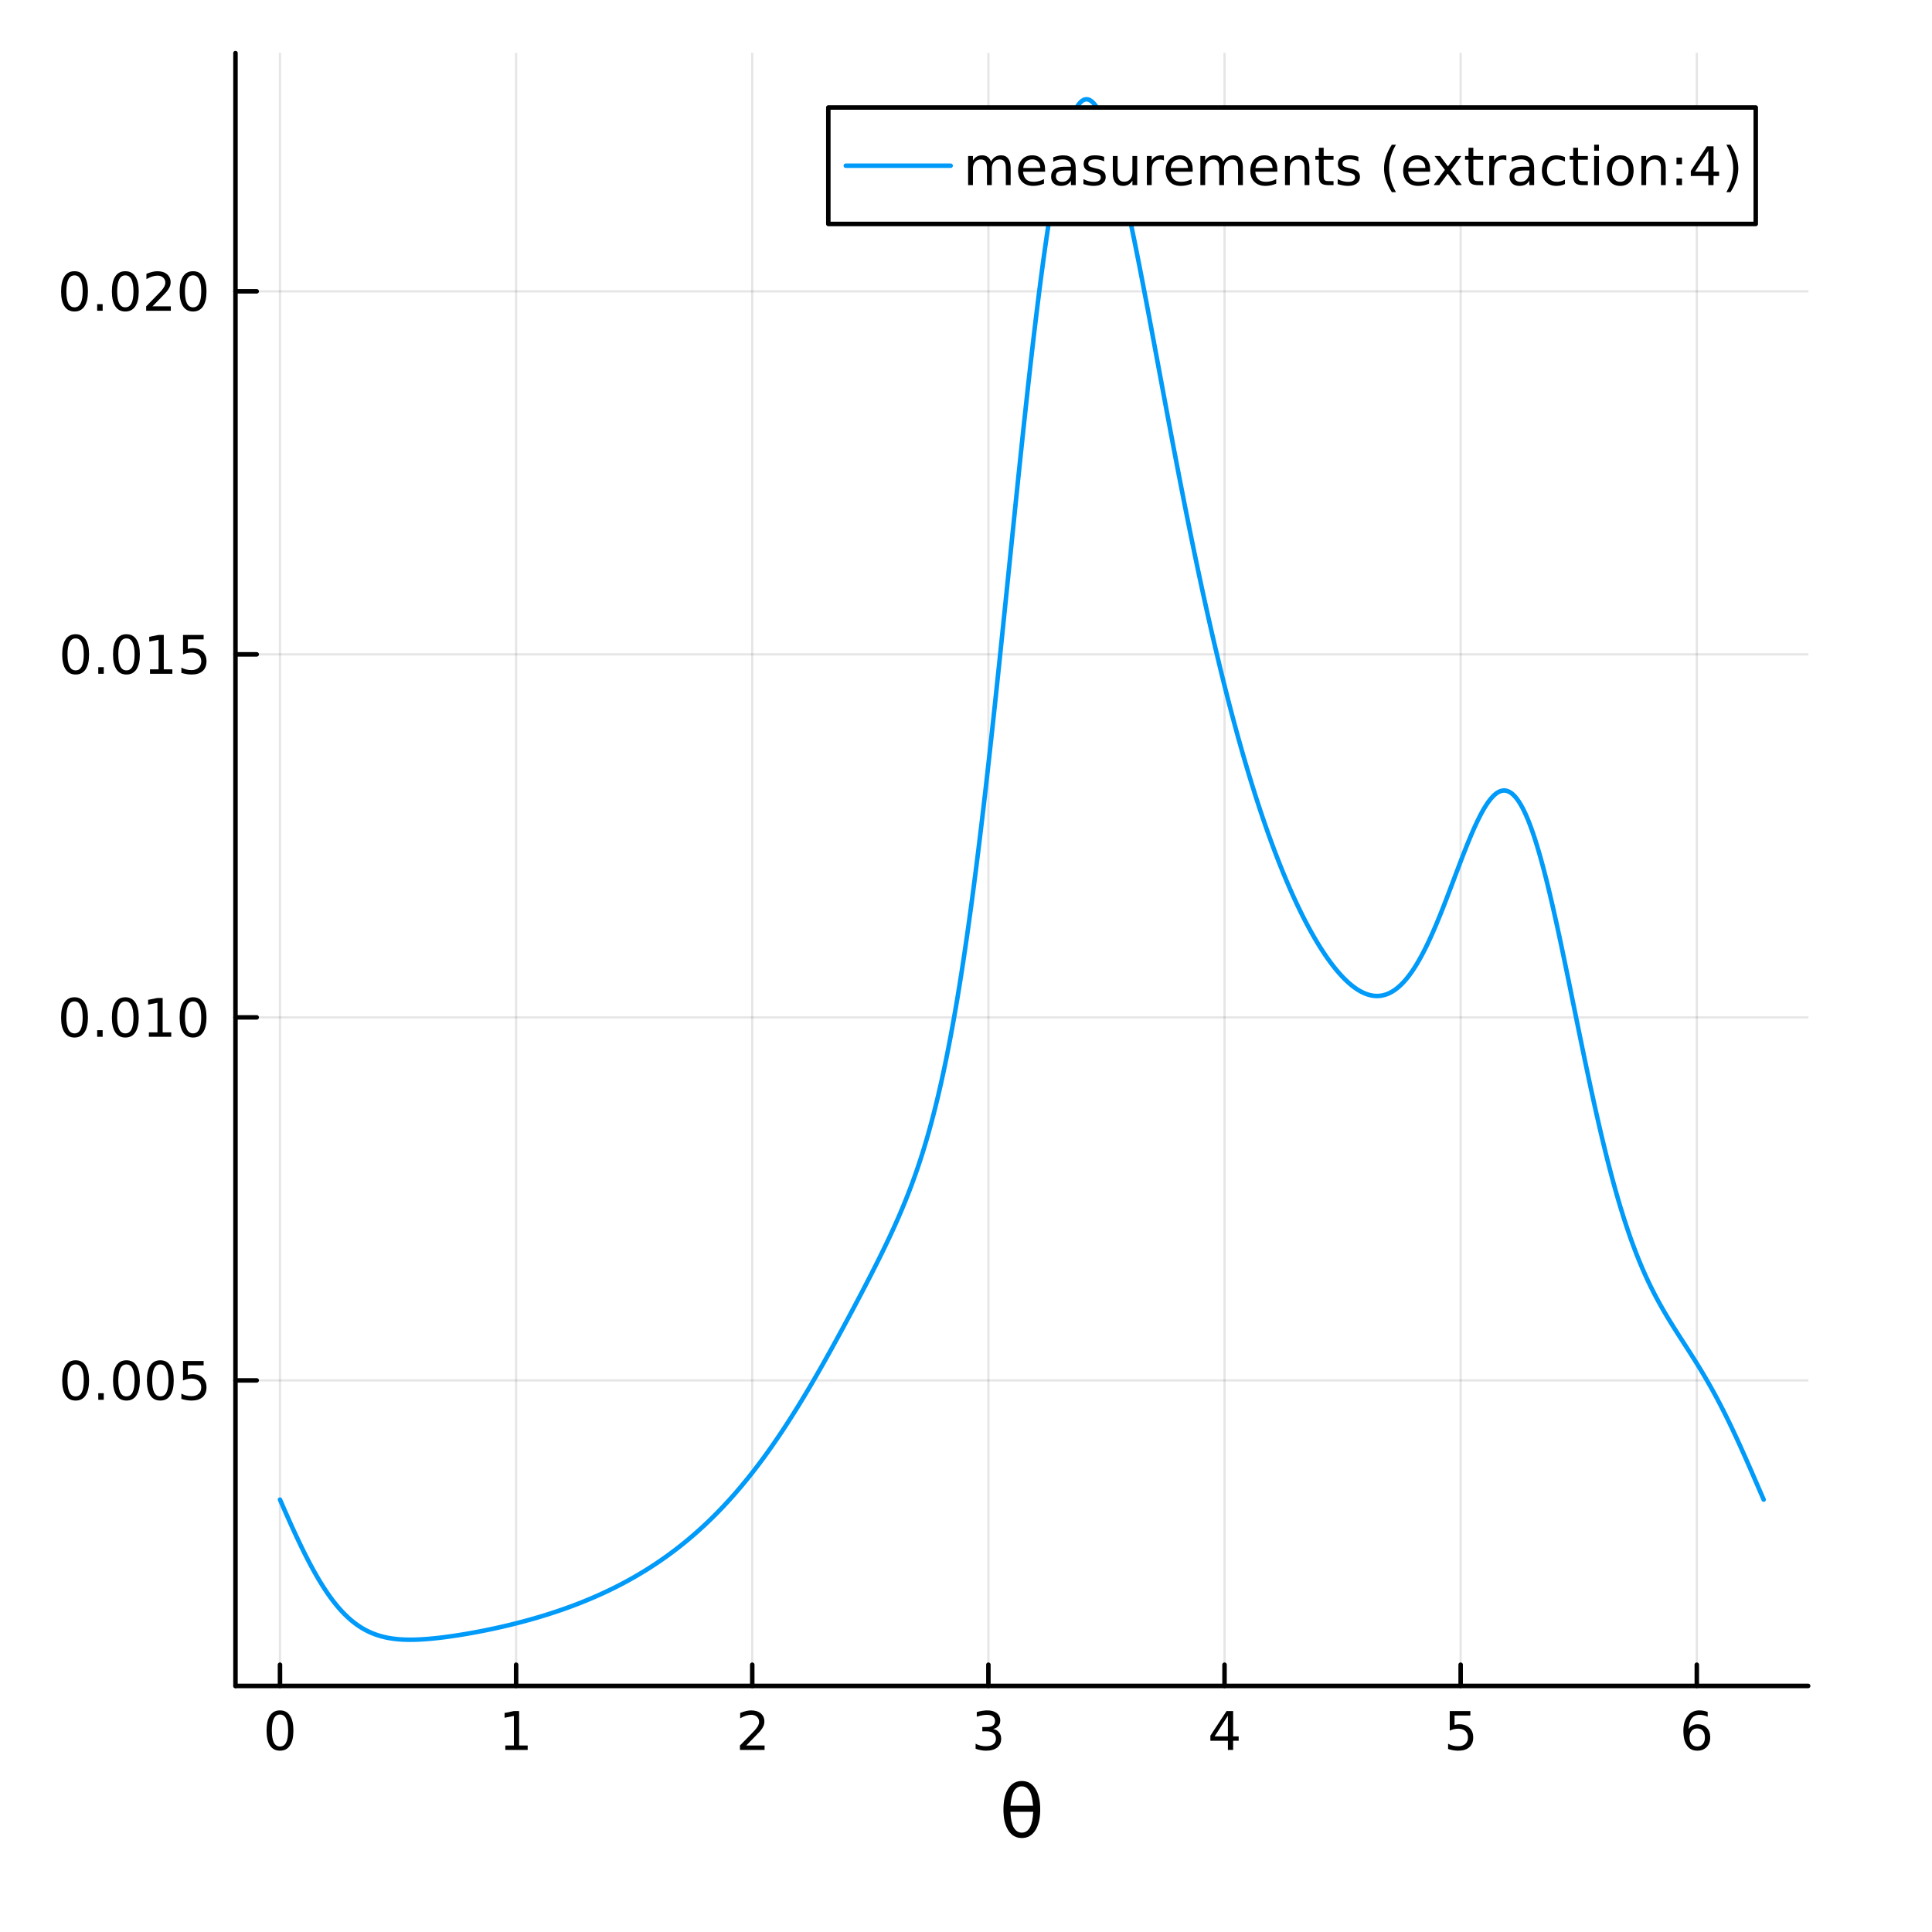 <?xml version="1.0" encoding="utf-8"?>
<svg xmlns="http://www.w3.org/2000/svg" xmlns:xlink="http://www.w3.org/1999/xlink" width="430" height="430" viewBox="0 0 1720 1720">
<rect x="0" y="0" width="1720" height="1720" fill="#333333" stroke="none"/>
<defs>
  <clipPath id="clip280">
    <rect x="0" y="0" width="1720" height="1720"/>
  </clipPath>
</defs>
<path clip-path="url(#clip280)" d="M0 1720 L1720 1720 L1720 0 L0 0  Z" fill="#ffffff" fill-rule="evenodd" fill-opacity="1"/>
<defs>
  <clipPath id="clip281">
    <rect x="344" y="172" width="1205" height="1205"/>
  </clipPath>
</defs>
<path clip-path="url(#clip280)" d="M209.636 1500.94 L1609.76 1500.94 L1609.76 47.244 L209.636 47.244  Z" fill="#ffffff" fill-rule="evenodd" fill-opacity="1"/>
<defs>
  <clipPath id="clip282">
    <rect x="209" y="47" width="1401" height="1455"/>
  </clipPath>
</defs>
<polyline clip-path="url(#clip282)" style="stroke:#000000; stroke-linecap:round; stroke-linejoin:round; stroke-width:2; stroke-opacity:0.1; fill:none" points="249.262,1500.94 249.262,47.244 "/>
<polyline clip-path="url(#clip282)" style="stroke:#000000; stroke-linecap:round; stroke-linejoin:round; stroke-width:2; stroke-opacity:0.1; fill:none" points="459.486,1500.94 459.486,47.244 "/>
<polyline clip-path="url(#clip282)" style="stroke:#000000; stroke-linecap:round; stroke-linejoin:round; stroke-width:2; stroke-opacity:0.1; fill:none" points="669.71,1500.94 669.71,47.244 "/>
<polyline clip-path="url(#clip282)" style="stroke:#000000; stroke-linecap:round; stroke-linejoin:round; stroke-width:2; stroke-opacity:0.1; fill:none" points="879.934,1500.94 879.934,47.244 "/>
<polyline clip-path="url(#clip282)" style="stroke:#000000; stroke-linecap:round; stroke-linejoin:round; stroke-width:2; stroke-opacity:0.1; fill:none" points="1090.16,1500.94 1090.16,47.244 "/>
<polyline clip-path="url(#clip282)" style="stroke:#000000; stroke-linecap:round; stroke-linejoin:round; stroke-width:2; stroke-opacity:0.1; fill:none" points="1300.38,1500.94 1300.38,47.244 "/>
<polyline clip-path="url(#clip282)" style="stroke:#000000; stroke-linecap:round; stroke-linejoin:round; stroke-width:2; stroke-opacity:0.1; fill:none" points="1510.61,1500.94 1510.61,47.244 "/>
<polyline clip-path="url(#clip280)" style="stroke:#000000; stroke-linecap:round; stroke-linejoin:round; stroke-width:4; stroke-opacity:1; fill:none" points="209.636,1500.94 1609.76,1500.94 "/>
<polyline clip-path="url(#clip280)" style="stroke:#000000; stroke-linecap:round; stroke-linejoin:round; stroke-width:4; stroke-opacity:1; fill:none" points="249.262,1500.94 249.262,1482.04 "/>
<polyline clip-path="url(#clip280)" style="stroke:#000000; stroke-linecap:round; stroke-linejoin:round; stroke-width:4; stroke-opacity:1; fill:none" points="459.486,1500.94 459.486,1482.04 "/>
<polyline clip-path="url(#clip280)" style="stroke:#000000; stroke-linecap:round; stroke-linejoin:round; stroke-width:4; stroke-opacity:1; fill:none" points="669.71,1500.94 669.71,1482.04 "/>
<polyline clip-path="url(#clip280)" style="stroke:#000000; stroke-linecap:round; stroke-linejoin:round; stroke-width:4; stroke-opacity:1; fill:none" points="879.934,1500.94 879.934,1482.04 "/>
<polyline clip-path="url(#clip280)" style="stroke:#000000; stroke-linecap:round; stroke-linejoin:round; stroke-width:4; stroke-opacity:1; fill:none" points="1090.16,1500.94 1090.16,1482.04 "/>
<polyline clip-path="url(#clip280)" style="stroke:#000000; stroke-linecap:round; stroke-linejoin:round; stroke-width:4; stroke-opacity:1; fill:none" points="1300.38,1500.94 1300.38,1482.04 "/>
<polyline clip-path="url(#clip280)" style="stroke:#000000; stroke-linecap:round; stroke-linejoin:round; stroke-width:4; stroke-opacity:1; fill:none" points="1510.61,1500.94 1510.61,1482.04 "/>
<path clip-path="url(#clip280)" d="M249.262 1526.42 Q245.651 1526.42 243.822 1529.98 Q242.017 1533.52 242.017 1540.65 Q242.017 1547.76 243.822 1551.33 Q245.651 1554.87 249.262 1554.87 Q252.896 1554.87 254.702 1551.33 Q256.531 1547.76 256.531 1540.65 Q256.531 1533.52 254.702 1529.98 Q252.896 1526.42 249.262 1526.42 M249.262 1522.71 Q255.072 1522.71 258.128 1527.32 Q261.207 1531.9 261.207 1540.65 Q261.207 1549.38 258.128 1553.99 Q255.072 1558.57 249.262 1558.57 Q243.452 1558.57 240.373 1553.99 Q237.318 1549.38 237.318 1540.65 Q237.318 1531.9 240.373 1527.32 Q243.452 1522.71 249.262 1522.71 Z" fill="#000000" fill-rule="nonzero" fill-opacity="1" /><path clip-path="url(#clip280)" d="M449.868 1553.96 L457.507 1553.96 L457.507 1527.6 L449.197 1529.27 L449.197 1525.01 L457.461 1523.34 L462.136 1523.34 L462.136 1553.96 L469.775 1553.96 L469.775 1557.9 L449.868 1557.9 L449.868 1553.96 Z" fill="#000000" fill-rule="nonzero" fill-opacity="1" /><path clip-path="url(#clip280)" d="M664.363 1553.96 L680.682 1553.96 L680.682 1557.9 L658.738 1557.9 L658.738 1553.96 Q661.4 1551.21 665.983 1546.58 Q670.589 1541.93 671.77 1540.59 Q674.015 1538.06 674.895 1536.33 Q675.798 1534.57 675.798 1532.88 Q675.798 1530.12 673.853 1528.39 Q671.932 1526.65 668.83 1526.65 Q666.631 1526.65 664.177 1527.41 Q661.747 1528.18 658.969 1529.73 L658.969 1525.01 Q661.793 1523.87 664.247 1523.29 Q666.701 1522.71 668.738 1522.71 Q674.108 1522.71 677.302 1525.4 Q680.497 1528.09 680.497 1532.58 Q680.497 1534.71 679.687 1536.63 Q678.9 1538.52 676.793 1541.12 Q676.214 1541.79 673.113 1545.01 Q670.011 1548.2 664.363 1553.96 Z" fill="#000000" fill-rule="nonzero" fill-opacity="1" /><path clip-path="url(#clip280)" d="M884.181 1539.27 Q887.538 1539.98 889.413 1542.25 Q891.311 1544.52 891.311 1547.85 Q891.311 1552.97 887.792 1555.77 Q884.274 1558.57 877.792 1558.57 Q875.617 1558.57 873.302 1558.13 Q871.01 1557.71 868.556 1556.86 L868.556 1552.34 Q870.501 1553.48 872.816 1554.06 Q875.13 1554.64 877.654 1554.64 Q882.052 1554.64 884.343 1552.9 Q886.658 1551.16 886.658 1547.85 Q886.658 1544.8 884.505 1543.09 Q882.376 1541.35 878.556 1541.35 L874.529 1541.35 L874.529 1537.51 L878.742 1537.51 Q882.191 1537.51 884.019 1536.14 Q885.848 1534.75 885.848 1532.16 Q885.848 1529.5 883.95 1528.09 Q882.075 1526.65 878.556 1526.65 Q876.635 1526.65 874.436 1527.07 Q872.237 1527.48 869.598 1528.36 L869.598 1524.2 Q872.26 1523.46 874.575 1523.09 Q876.913 1522.71 878.973 1522.71 Q884.297 1522.71 887.399 1525.15 Q890.501 1527.55 890.501 1531.67 Q890.501 1534.54 888.857 1536.53 Q887.214 1538.5 884.181 1539.27 Z" fill="#000000" fill-rule="nonzero" fill-opacity="1" /><path clip-path="url(#clip280)" d="M1093.17 1527.41 L1081.36 1545.86 L1093.17 1545.86 L1093.17 1527.41 M1091.94 1523.34 L1097.82 1523.34 L1097.82 1545.86 L1102.75 1545.86 L1102.75 1549.75 L1097.82 1549.75 L1097.82 1557.9 L1093.17 1557.9 L1093.17 1549.75 L1077.56 1549.75 L1077.56 1545.24 L1091.94 1523.34 Z" fill="#000000" fill-rule="nonzero" fill-opacity="1" /><path clip-path="url(#clip280)" d="M1290.66 1523.34 L1309.02 1523.34 L1309.02 1527.28 L1294.94 1527.28 L1294.94 1535.75 Q1295.96 1535.4 1296.98 1535.24 Q1298 1535.05 1299.02 1535.05 Q1304.8 1535.05 1308.18 1538.22 Q1311.56 1541.4 1311.56 1546.81 Q1311.56 1552.39 1308.09 1555.49 Q1304.62 1558.57 1298.3 1558.57 Q1296.12 1558.57 1293.85 1558.2 Q1291.61 1557.83 1289.2 1557.09 L1289.2 1552.39 Q1291.28 1553.52 1293.51 1554.08 Q1295.73 1554.64 1298.21 1554.64 Q1302.21 1554.64 1304.55 1552.53 Q1306.89 1550.42 1306.89 1546.81 Q1306.89 1543.2 1304.55 1541.09 Q1302.21 1538.99 1298.21 1538.99 Q1296.33 1538.99 1294.46 1539.4 Q1292.6 1539.82 1290.66 1540.7 L1290.66 1523.34 Z" fill="#000000" fill-rule="nonzero" fill-opacity="1" /><path clip-path="url(#clip280)" d="M1511.01 1538.76 Q1507.86 1538.76 1506.01 1540.91 Q1504.18 1543.06 1504.18 1546.81 Q1504.18 1550.54 1506.01 1552.71 Q1507.86 1554.87 1511.01 1554.87 Q1514.16 1554.87 1515.99 1552.71 Q1517.84 1550.54 1517.84 1546.81 Q1517.84 1543.06 1515.99 1540.91 Q1514.16 1538.76 1511.01 1538.76 M1520.29 1524.1 L1520.29 1528.36 Q1518.53 1527.53 1516.73 1527.09 Q1514.95 1526.65 1513.19 1526.65 Q1508.56 1526.65 1506.1 1529.77 Q1503.67 1532.9 1503.33 1539.22 Q1504.69 1537.21 1506.75 1536.14 Q1508.81 1535.05 1511.29 1535.05 Q1516.5 1535.05 1519.51 1538.22 Q1522.54 1541.37 1522.54 1546.81 Q1522.54 1552.14 1519.39 1555.35 Q1516.24 1558.57 1511.01 1558.57 Q1505.01 1558.57 1501.84 1553.99 Q1498.67 1549.38 1498.67 1540.65 Q1498.67 1532.46 1502.56 1527.6 Q1506.45 1522.71 1513 1522.71 Q1514.76 1522.71 1516.54 1523.06 Q1518.35 1523.41 1520.29 1524.1 Z" fill="#000000" fill-rule="nonzero" fill-opacity="1" /><path clip-path="url(#clip280)" d="M919.821 1613.01 L899.547 1613.01 Q900.024 1622.52 902.22 1626.56 Q904.957 1631.53 909.7 1631.53 Q914.474 1631.53 917.116 1626.53 Q919.439 1622.14 919.821 1613.01 M919.726 1607.59 Q918.835 1598.56 917.116 1595.37 Q914.379 1590.34 909.7 1590.34 Q904.83 1590.34 902.252 1595.31 Q900.215 1599.32 899.61 1607.59 L919.726 1607.59 M909.7 1585.57 Q917.339 1585.57 921.699 1592.32 Q926.06 1599.03 926.06 1610.94 Q926.06 1622.81 921.699 1629.56 Q917.339 1636.34 909.7 1636.34 Q902.029 1636.34 897.7 1629.56 Q893.34 1622.81 893.34 1610.94 Q893.34 1599.03 897.7 1592.32 Q902.029 1585.57 909.7 1585.57 Z" fill="#000000" fill-rule="nonzero" fill-opacity="1" /><polyline clip-path="url(#clip282)" style="stroke:#000000; stroke-linecap:round; stroke-linejoin:round; stroke-width:2; stroke-opacity:0.1; fill:none" points="209.636,1228.93 1609.76,1228.93 "/>
<polyline clip-path="url(#clip282)" style="stroke:#000000; stroke-linecap:round; stroke-linejoin:round; stroke-width:2; stroke-opacity:0.1; fill:none" points="209.636,905.743 1609.76,905.743 "/>
<polyline clip-path="url(#clip282)" style="stroke:#000000; stroke-linecap:round; stroke-linejoin:round; stroke-width:2; stroke-opacity:0.1; fill:none" points="209.636,582.557 1609.76,582.557 "/>
<polyline clip-path="url(#clip282)" style="stroke:#000000; stroke-linecap:round; stroke-linejoin:round; stroke-width:2; stroke-opacity:0.1; fill:none" points="209.636,259.371 1609.76,259.371 "/>
<polyline clip-path="url(#clip280)" style="stroke:#000000; stroke-linecap:round; stroke-linejoin:round; stroke-width:4; stroke-opacity:1; fill:none" points="209.636,1500.94 209.636,47.244 "/>
<polyline clip-path="url(#clip280)" style="stroke:#000000; stroke-linecap:round; stroke-linejoin:round; stroke-width:4; stroke-opacity:1; fill:none" points="209.636,1228.93 228.534,1228.93 "/>
<polyline clip-path="url(#clip280)" style="stroke:#000000; stroke-linecap:round; stroke-linejoin:round; stroke-width:4; stroke-opacity:1; fill:none" points="209.636,905.743 228.534,905.743 "/>
<polyline clip-path="url(#clip280)" style="stroke:#000000; stroke-linecap:round; stroke-linejoin:round; stroke-width:4; stroke-opacity:1; fill:none" points="209.636,582.557 228.534,582.557 "/>
<polyline clip-path="url(#clip280)" style="stroke:#000000; stroke-linecap:round; stroke-linejoin:round; stroke-width:4; stroke-opacity:1; fill:none" points="209.636,259.371 228.534,259.371 "/>
<path clip-path="url(#clip280)" d="M67.332 1214.73 Q63.721 1214.73 61.892 1218.29 Q60.087 1221.83 60.087 1228.96 Q60.087 1236.07 61.892 1239.64 Q63.721 1243.18 67.332 1243.18 Q70.966 1243.18 72.772 1239.64 Q74.6 1236.07 74.6 1228.96 Q74.6 1221.83 72.772 1218.29 Q70.966 1214.73 67.332 1214.73 M67.332 1211.02 Q73.142 1211.02 76.198 1215.63 Q79.276 1220.21 79.276 1228.96 Q79.276 1237.69 76.198 1242.3 Q73.142 1246.88 67.332 1246.88 Q61.522 1246.88 58.443 1242.3 Q55.388 1237.69 55.388 1228.96 Q55.388 1220.21 58.443 1215.63 Q61.522 1211.02 67.332 1211.02 Z" fill="#000000" fill-rule="nonzero" fill-opacity="1" /><path clip-path="url(#clip280)" d="M87.494 1240.33 L92.378 1240.33 L92.378 1246.21 L87.494 1246.21 L87.494 1240.33 Z" fill="#000000" fill-rule="nonzero" fill-opacity="1" /><path clip-path="url(#clip280)" d="M112.563 1214.73 Q108.952 1214.73 107.123 1218.29 Q105.318 1221.83 105.318 1228.96 Q105.318 1236.07 107.123 1239.64 Q108.952 1243.18 112.563 1243.18 Q116.197 1243.18 118.003 1239.64 Q119.832 1236.07 119.832 1228.96 Q119.832 1221.83 118.003 1218.29 Q116.197 1214.73 112.563 1214.73 M112.563 1211.02 Q118.373 1211.02 121.429 1215.63 Q124.507 1220.21 124.507 1228.96 Q124.507 1237.69 121.429 1242.3 Q118.373 1246.88 112.563 1246.88 Q106.753 1246.88 103.674 1242.3 Q100.619 1237.69 100.619 1228.96 Q100.619 1220.21 103.674 1215.63 Q106.753 1211.02 112.563 1211.02 Z" fill="#000000" fill-rule="nonzero" fill-opacity="1" /><path clip-path="url(#clip280)" d="M142.725 1214.73 Q139.114 1214.73 137.285 1218.29 Q135.48 1221.83 135.48 1228.96 Q135.48 1236.07 137.285 1239.64 Q139.114 1243.18 142.725 1243.18 Q146.359 1243.18 148.165 1239.64 Q149.993 1236.07 149.993 1228.96 Q149.993 1221.83 148.165 1218.29 Q146.359 1214.73 142.725 1214.73 M142.725 1211.02 Q148.535 1211.02 151.591 1215.63 Q154.669 1220.21 154.669 1228.96 Q154.669 1237.69 151.591 1242.3 Q148.535 1246.88 142.725 1246.88 Q136.915 1246.88 133.836 1242.3 Q130.781 1237.69 130.781 1228.96 Q130.781 1220.21 133.836 1215.63 Q136.915 1211.02 142.725 1211.02 Z" fill="#000000" fill-rule="nonzero" fill-opacity="1" /><path clip-path="url(#clip280)" d="M162.933 1211.65 L181.29 1211.65 L181.29 1215.58 L167.216 1215.58 L167.216 1224.06 Q168.234 1223.71 169.253 1223.55 Q170.271 1223.36 171.29 1223.36 Q177.077 1223.36 180.456 1226.53 Q183.836 1229.7 183.836 1235.12 Q183.836 1240.7 180.364 1243.8 Q176.891 1246.88 170.572 1246.88 Q168.396 1246.88 166.128 1246.51 Q163.882 1246.14 161.475 1245.4 L161.475 1240.7 Q163.558 1241.83 165.78 1242.39 Q168.003 1242.95 170.479 1242.95 Q174.484 1242.95 176.822 1240.84 Q179.16 1238.73 179.16 1235.12 Q179.16 1231.51 176.822 1229.4 Q174.484 1227.3 170.479 1227.3 Q168.604 1227.3 166.729 1227.71 Q164.878 1228.13 162.933 1229.01 L162.933 1211.65 Z" fill="#000000" fill-rule="nonzero" fill-opacity="1" /><path clip-path="url(#clip280)" d="M66.337 891.542 Q62.725 891.542 60.897 895.107 Q59.091 898.648 59.091 905.778 Q59.091 912.884 60.897 916.449 Q62.725 919.991 66.337 919.991 Q69.971 919.991 71.776 916.449 Q73.605 912.884 73.605 905.778 Q73.605 898.648 71.776 895.107 Q69.971 891.542 66.337 891.542 M66.337 887.838 Q72.147 887.838 75.202 892.445 Q78.281 897.028 78.281 905.778 Q78.281 914.505 75.202 919.111 Q72.147 923.694 66.337 923.694 Q60.526 923.694 57.448 919.111 Q54.392 914.505 54.392 905.778 Q54.392 897.028 57.448 892.445 Q60.526 887.838 66.337 887.838 Z" fill="#000000" fill-rule="nonzero" fill-opacity="1" /><path clip-path="url(#clip280)" d="M86.498 917.144 L91.383 917.144 L91.383 923.023 L86.498 923.023 L86.498 917.144 Z" fill="#000000" fill-rule="nonzero" fill-opacity="1" /><path clip-path="url(#clip280)" d="M111.568 891.542 Q107.957 891.542 106.128 895.107 Q104.322 898.648 104.322 905.778 Q104.322 912.884 106.128 916.449 Q107.957 919.991 111.568 919.991 Q115.202 919.991 117.008 916.449 Q118.836 912.884 118.836 905.778 Q118.836 898.648 117.008 895.107 Q115.202 891.542 111.568 891.542 M111.568 887.838 Q117.378 887.838 120.433 892.445 Q123.512 897.028 123.512 905.778 Q123.512 914.505 120.433 919.111 Q117.378 923.694 111.568 923.694 Q105.758 923.694 102.679 919.111 Q99.623 914.505 99.623 905.778 Q99.623 897.028 102.679 892.445 Q105.758 887.838 111.568 887.838 Z" fill="#000000" fill-rule="nonzero" fill-opacity="1" /><path clip-path="url(#clip280)" d="M132.54 919.088 L140.179 919.088 L140.179 892.722 L131.869 894.389 L131.869 890.13 L140.132 888.463 L144.808 888.463 L144.808 919.088 L152.447 919.088 L152.447 923.023 L132.54 923.023 L132.54 919.088 Z" fill="#000000" fill-rule="nonzero" fill-opacity="1" /><path clip-path="url(#clip280)" d="M171.891 891.542 Q168.28 891.542 166.452 895.107 Q164.646 898.648 164.646 905.778 Q164.646 912.884 166.452 916.449 Q168.28 919.991 171.891 919.991 Q175.526 919.991 177.331 916.449 Q179.16 912.884 179.16 905.778 Q179.16 898.648 177.331 895.107 Q175.526 891.542 171.891 891.542 M171.891 887.838 Q177.702 887.838 180.757 892.445 Q183.836 897.028 183.836 905.778 Q183.836 914.505 180.757 919.111 Q177.702 923.694 171.891 923.694 Q166.081 923.694 163.003 919.111 Q159.947 914.505 159.947 905.778 Q159.947 897.028 163.003 892.445 Q166.081 887.838 171.891 887.838 Z" fill="#000000" fill-rule="nonzero" fill-opacity="1" /><path clip-path="url(#clip280)" d="M67.332 568.356 Q63.721 568.356 61.892 571.921 Q60.087 575.462 60.087 582.592 Q60.087 589.698 61.892 593.263 Q63.721 596.805 67.332 596.805 Q70.966 596.805 72.772 593.263 Q74.6 589.698 74.6 582.592 Q74.6 575.462 72.772 571.921 Q70.966 568.356 67.332 568.356 M67.332 564.652 Q73.142 564.652 76.198 569.259 Q79.276 573.842 79.276 582.592 Q79.276 591.319 76.198 595.925 Q73.142 600.509 67.332 600.509 Q61.522 600.509 58.443 595.925 Q55.388 591.319 55.388 582.592 Q55.388 573.842 58.443 569.259 Q61.522 564.652 67.332 564.652 Z" fill="#000000" fill-rule="nonzero" fill-opacity="1" /><path clip-path="url(#clip280)" d="M87.494 593.958 L92.378 593.958 L92.378 599.837 L87.494 599.837 L87.494 593.958 Z" fill="#000000" fill-rule="nonzero" fill-opacity="1" /><path clip-path="url(#clip280)" d="M112.563 568.356 Q108.952 568.356 107.123 571.921 Q105.318 575.462 105.318 582.592 Q105.318 589.698 107.123 593.263 Q108.952 596.805 112.563 596.805 Q116.197 596.805 118.003 593.263 Q119.832 589.698 119.832 582.592 Q119.832 575.462 118.003 571.921 Q116.197 568.356 112.563 568.356 M112.563 564.652 Q118.373 564.652 121.429 569.259 Q124.507 573.842 124.507 582.592 Q124.507 591.319 121.429 595.925 Q118.373 600.509 112.563 600.509 Q106.753 600.509 103.674 595.925 Q100.619 591.319 100.619 582.592 Q100.619 573.842 103.674 569.259 Q106.753 564.652 112.563 564.652 Z" fill="#000000" fill-rule="nonzero" fill-opacity="1" /><path clip-path="url(#clip280)" d="M133.535 595.902 L141.174 595.902 L141.174 569.536 L132.864 571.203 L132.864 566.944 L141.128 565.277 L145.804 565.277 L145.804 595.902 L153.443 595.902 L153.443 599.837 L133.535 599.837 L133.535 595.902 Z" fill="#000000" fill-rule="nonzero" fill-opacity="1" /><path clip-path="url(#clip280)" d="M162.933 565.277 L181.29 565.277 L181.29 569.212 L167.216 569.212 L167.216 577.685 Q168.234 577.337 169.253 577.175 Q170.271 576.99 171.29 576.99 Q177.077 576.99 180.456 580.161 Q183.836 583.333 183.836 588.749 Q183.836 594.328 180.364 597.43 Q176.891 600.509 170.572 600.509 Q168.396 600.509 166.128 600.138 Q163.882 599.768 161.475 599.027 L161.475 594.328 Q163.558 595.462 165.78 596.018 Q168.003 596.573 170.479 596.573 Q174.484 596.573 176.822 594.467 Q179.16 592.36 179.16 588.749 Q179.16 585.138 176.822 583.032 Q174.484 580.925 170.479 580.925 Q168.604 580.925 166.729 581.342 Q164.878 581.759 162.933 582.638 L162.933 565.277 Z" fill="#000000" fill-rule="nonzero" fill-opacity="1" /><path clip-path="url(#clip280)" d="M66.337 245.17 Q62.725 245.17 60.897 248.735 Q59.091 252.276 59.091 259.406 Q59.091 266.512 60.897 270.077 Q62.725 273.619 66.337 273.619 Q69.971 273.619 71.776 270.077 Q73.605 266.512 73.605 259.406 Q73.605 252.276 71.776 248.735 Q69.971 245.17 66.337 245.17 M66.337 241.466 Q72.147 241.466 75.202 246.073 Q78.281 250.656 78.281 259.406 Q78.281 268.133 75.202 272.739 Q72.147 277.323 66.337 277.323 Q60.526 277.323 57.448 272.739 Q54.392 268.133 54.392 259.406 Q54.392 250.656 57.448 246.073 Q60.526 241.466 66.337 241.466 Z" fill="#000000" fill-rule="nonzero" fill-opacity="1" /><path clip-path="url(#clip280)" d="M86.498 270.772 L91.383 270.772 L91.383 276.651 L86.498 276.651 L86.498 270.772 Z" fill="#000000" fill-rule="nonzero" fill-opacity="1" /><path clip-path="url(#clip280)" d="M111.568 245.17 Q107.957 245.17 106.128 248.735 Q104.322 252.276 104.322 259.406 Q104.322 266.512 106.128 270.077 Q107.957 273.619 111.568 273.619 Q115.202 273.619 117.008 270.077 Q118.836 266.512 118.836 259.406 Q118.836 252.276 117.008 248.735 Q115.202 245.17 111.568 245.17 M111.568 241.466 Q117.378 241.466 120.433 246.073 Q123.512 250.656 123.512 259.406 Q123.512 268.133 120.433 272.739 Q117.378 277.323 111.568 277.323 Q105.758 277.323 102.679 272.739 Q99.623 268.133 99.623 259.406 Q99.623 250.656 102.679 246.073 Q105.758 241.466 111.568 241.466 Z" fill="#000000" fill-rule="nonzero" fill-opacity="1" /><path clip-path="url(#clip280)" d="M135.757 272.716 L152.077 272.716 L152.077 276.651 L130.132 276.651 L130.132 272.716 Q132.794 269.961 137.378 265.332 Q141.984 260.679 143.165 259.337 Q145.41 256.813 146.29 255.077 Q147.193 253.318 147.193 251.628 Q147.193 248.874 145.248 247.138 Q143.327 245.401 140.225 245.401 Q138.026 245.401 135.572 246.165 Q133.142 246.929 130.364 248.48 L130.364 243.758 Q133.188 242.624 135.642 242.045 Q138.095 241.466 140.132 241.466 Q145.503 241.466 148.697 244.151 Q151.892 246.837 151.892 251.327 Q151.892 253.457 151.081 255.378 Q150.294 257.276 148.188 259.869 Q147.609 260.54 144.507 263.758 Q141.406 266.952 135.757 272.716 Z" fill="#000000" fill-rule="nonzero" fill-opacity="1" /><path clip-path="url(#clip280)" d="M171.891 245.17 Q168.28 245.17 166.452 248.735 Q164.646 252.276 164.646 259.406 Q164.646 266.512 166.452 270.077 Q168.28 273.619 171.891 273.619 Q175.526 273.619 177.331 270.077 Q179.16 266.512 179.16 259.406 Q179.16 252.276 177.331 248.735 Q175.526 245.17 171.891 245.17 M171.891 241.466 Q177.702 241.466 180.757 246.073 Q183.836 250.656 183.836 259.406 Q183.836 268.133 180.757 272.739 Q177.702 277.323 171.891 277.323 Q166.081 277.323 163.003 272.739 Q159.947 268.133 159.947 259.406 Q159.947 250.656 163.003 246.073 Q166.081 241.466 171.891 241.466 Z" fill="#000000" fill-rule="nonzero" fill-opacity="1" /><polyline clip-path="url(#clip282)" style="stroke:#009af9; stroke-linecap:round; stroke-linejoin:round; stroke-width:4; stroke-opacity:1; fill:none" points="249.262,1335.05 250.915,1338.84 252.568,1342.63 254.222,1346.39 255.875,1350.13 257.528,1353.84 259.181,1357.52 260.834,1361.17 262.487,1364.77 264.141,1368.33 265.794,1371.85 267.447,1375.31 269.1,1378.72 270.753,1382.07 272.406,1385.37 274.06,1388.6 275.713,1391.76 277.366,1394.86 279.019,1397.88 280.672,1400.84 282.325,1403.72 283.979,1406.53 285.632,1409.25 287.285,1411.9 288.938,1414.47 290.591,1416.96 292.244,1419.37 293.897,1421.7 295.551,1423.94 297.204,1426.11 298.857,1428.19 300.51,1430.19 302.163,1432.11 303.816,1433.95 305.47,1435.71 307.123,1437.39 308.776,1438.99 310.429,1440.52 312.082,1441.98 313.735,1443.36 315.389,1444.67 317.042,1445.91 318.695,1447.08 320.348,1448.18 322.001,1449.22 323.654,1450.2 325.308,1451.11 326.961,1451.97 328.614,1452.77 330.267,1453.51 331.92,1454.2 333.573,1454.84 335.226,1455.44 336.88,1455.98 338.533,1456.48 340.186,1456.94 341.839,1457.35 343.492,1457.73 345.145,1458.07 346.799,1458.37 348.452,1458.64 350.105,1458.87 351.758,1459.08 353.411,1459.26 355.064,1459.41 356.718,1459.53 358.371,1459.63 360.024,1459.7 361.677,1459.75 363.33,1459.79 364.983,1459.8 366.637,1459.79 368.29,1459.77 369.943,1459.73 371.596,1459.67 373.249,1459.6 374.902,1459.51 376.556,1459.41 378.209,1459.3 379.862,1459.18 381.515,1459.05 383.168,1458.9 384.821,1458.75 386.474,1458.58 388.128,1458.41 389.781,1458.23 391.434,1458.04 393.087,1457.84 394.74,1457.64 396.393,1457.43 398.047,1457.21 399.7,1456.98 401.353,1456.75 403.006,1456.51 404.659,1456.27 406.312,1456.02 407.966,1455.76 409.619,1455.5 411.272,1455.23 412.925,1454.96 414.578,1454.68 416.231,1454.4 417.885,1454.11 419.538,1453.82 421.191,1453.52 422.844,1453.22 424.497,1452.91 426.15,1452.59 427.803,1452.28 429.457,1451.95 431.11,1451.63 432.763,1451.29 434.416,1450.95 436.069,1450.61 437.722,1450.26 439.376,1449.91 441.029,1449.55 442.682,1449.19 444.335,1448.82 445.988,1448.45 447.641,1448.07 449.295,1447.69 450.948,1447.3 452.601,1446.91 454.254,1446.51 455.907,1446.1 457.56,1445.69 459.214,1445.28 460.867,1444.86 462.52,1444.43 464.173,1444 465.826,1443.56 467.479,1443.12 469.133,1442.67 470.786,1442.21 472.439,1441.75 474.092,1441.28 475.745,1440.81 477.398,1440.33 479.051,1439.85 480.705,1439.36 482.358,1438.86 484.011,1438.35 485.664,1437.84 487.317,1437.33 488.97,1436.8 490.624,1436.27 492.277,1435.73 493.93,1435.19 495.583,1434.64 497.236,1434.08 498.889,1433.51 500.543,1432.94 502.196,1432.36 503.849,1431.77 505.502,1431.18 507.155,1430.58 508.808,1429.97 510.462,1429.35 512.115,1428.72 513.768,1428.09 515.421,1427.45 517.074,1426.8 518.727,1426.14 520.38,1425.47 522.034,1424.8 523.687,1424.11 525.34,1423.42 526.993,1422.72 528.646,1422.01 530.299,1421.29 531.953,1420.56 533.606,1419.82 535.259,1419.07 536.912,1418.31 538.565,1417.55 540.218,1416.77 541.872,1415.98 543.525,1415.18 545.178,1414.38 546.831,1413.56 548.484,1412.73 550.137,1411.89 551.791,1411.04 553.444,1410.17 555.097,1409.3 556.75,1408.42 558.403,1407.52 560.056,1406.61 561.71,1405.69 563.363,1404.76 565.016,1403.82 566.669,1402.86 568.322,1401.89 569.975,1400.91 571.628,1399.92 573.282,1398.91 574.935,1397.89 576.588,1396.86 578.241,1395.81 579.894,1394.75 581.547,1393.67 583.201,1392.58 584.854,1391.48 586.507,1390.36 588.16,1389.23 589.813,1388.09 591.466,1386.92 593.12,1385.75 594.773,1384.56 596.426,1383.35 598.079,1382.12 599.732,1380.89 601.385,1379.63 603.039,1378.36 604.692,1377.07 606.345,1375.77 607.998,1374.44 609.651,1373.11 611.304,1371.75 612.957,1370.38 614.611,1368.98 616.264,1367.57 617.917,1366.15 619.57,1364.7 621.223,1363.24 622.876,1361.75 624.53,1360.25 626.183,1358.73 627.836,1357.19 629.489,1355.63 631.142,1354.05 632.795,1352.45 634.449,1350.83 636.102,1349.19 637.755,1347.53 639.408,1345.84 641.061,1344.14 642.714,1342.42 644.368,1340.67 646.021,1338.9 647.674,1337.11 649.327,1335.3 650.98,1333.47 652.633,1331.61 654.287,1329.74 655.94,1327.84 657.593,1325.91 659.246,1323.97 660.899,1322 662.552,1320 664.205,1317.99 665.859,1315.95 667.512,1313.89 669.165,1311.8 670.818,1309.69 672.471,1307.56 674.124,1305.4 675.778,1303.22 677.431,1301.01 679.084,1298.78 680.737,1296.53 682.39,1294.25 684.043,1291.95 685.697,1289.63 687.35,1287.28 689.003,1284.91 690.656,1282.51 692.309,1280.09 693.962,1277.65 695.616,1275.18 697.269,1272.69 698.922,1270.18 700.575,1267.64 702.228,1265.09 703.881,1262.51 705.534,1259.9 707.188,1257.28 708.841,1254.63 710.494,1251.97 712.147,1249.28 713.8,1246.57 715.453,1243.84 717.107,1241.09 718.76,1238.32 720.413,1235.54 722.066,1232.73 723.719,1229.91 725.372,1227.06 727.026,1224.21 728.679,1221.33 730.332,1218.44 731.985,1215.53 733.638,1212.61 735.291,1209.67 736.945,1206.72 738.598,1203.75 740.251,1200.78 741.904,1197.78 743.557,1194.78 745.21,1191.77 746.864,1188.74 748.517,1185.7 750.17,1182.65 751.823,1179.59 753.476,1176.52 755.129,1173.45 756.782,1170.36 758.436,1167.26 760.089,1164.15 761.742,1161.03 763.395,1157.9 765.048,1154.76 766.701,1151.61 768.355,1148.45 770.008,1145.27 771.661,1142.08 773.314,1138.88 774.967,1135.66 776.62,1132.42 778.274,1129.17 779.927,1125.89 781.58,1122.59 783.233,1119.27 784.886,1115.92 786.539,1112.54 788.193,1109.13 789.846,1105.68 791.499,1102.19 793.152,1098.65 794.805,1095.07 796.458,1091.44 798.111,1087.74 799.765,1083.99 801.418,1080.16 803.071,1076.27 804.724,1072.29 806.377,1068.23 808.03,1064.07 809.684,1059.81 811.337,1055.45 812.99,1050.97 814.643,1046.37 816.296,1041.64 817.949,1036.77 819.603,1031.75 821.256,1026.57 822.909,1021.23 824.562,1015.72 826.215,1010.02 827.868,1004.13 829.522,998.034 831.175,991.729 832.828,985.204 834.481,978.449 836.134,971.456 837.787,964.215 839.44,956.719 841.094,948.959 842.747,940.927 844.4,932.616 846.053,924.019 847.706,915.129 849.359,905.941 851.013,896.45 852.666,886.651 854.319,876.54 855.972,866.114 857.625,855.372 859.278,844.311 860.932,832.933 862.585,821.237 864.238,809.226 865.891,796.902 867.544,784.27 869.197,771.334 870.851,758.101 872.504,744.578 874.157,730.775 875.81,716.7 877.463,702.365 879.116,687.782 880.77,672.965 882.423,657.928 884.076,642.687 885.729,627.258 887.382,611.66 889.035,595.912 890.688,580.032 892.342,564.043 893.995,547.965 895.648,531.821 897.301,515.634 898.954,499.427 900.607,483.226 902.261,467.054 903.914,450.936 905.567,434.899 907.22,418.967 908.873,403.166 910.526,387.521 912.18,372.059 913.833,356.804 915.486,341.781 917.139,327.015 918.792,312.53 920.445,298.349 922.099,284.495 923.752,270.99 925.405,257.856 927.058,245.112 928.711,232.778 930.364,220.872 932.017,209.412 933.671,198.412 935.324,187.889 936.977,177.855 938.63,168.323 940.283,159.303 941.936,150.806 943.59,142.838 945.243,135.408 946.896,128.52 948.549,122.179 950.202,116.388 951.855,111.147 953.509,106.457 955.162,102.318 956.815,98.725 958.468,95.677 960.121,93.167 961.774,91.191 963.428,89.74 965.081,88.809 966.734,88.386 968.387,88.464 970.04,89.03 971.693,90.074 973.347,91.584 975,93.546 976.653,95.948 978.306,98.776 979.959,102.016 981.612,105.652 983.265,109.67 984.919,114.056 986.572,118.792 988.225,123.865 989.878,129.258 991.531,134.956 993.184,140.943 994.838,147.203 996.491,153.722 998.144,160.483 999.797,167.472 1001.45,174.675 1003.1,182.075 1004.76,189.66 1006.41,197.415 1008.06,205.326 1009.72,213.38 1011.37,221.565 1013.02,229.867 1014.68,238.275 1016.33,246.777 1017.98,255.362 1019.64,264.018 1021.29,272.736 1022.94,281.506 1024.59,290.317 1026.25,299.162 1027.9,308.03 1029.55,316.915 1031.21,325.808 1032.86,334.701 1034.51,343.589 1036.17,352.463 1037.82,361.319 1039.47,370.149 1041.13,378.949 1042.78,387.713 1044.43,396.436 1046.09,405.115 1047.74,413.744 1049.39,422.32 1051.05,430.839 1052.7,439.299 1054.35,447.694 1056,456.024 1057.66,464.285 1059.31,472.475 1060.96,480.592 1062.62,488.633 1064.27,496.598 1065.92,504.484 1067.58,512.289 1069.23,520.013 1070.88,527.655 1072.54,535.213 1074.19,542.687 1075.84,550.076 1077.5,557.378 1079.15,564.595 1080.8,571.725 1082.46,578.768 1084.11,585.723 1085.76,592.591 1087.41,599.372 1089.07,606.065 1090.72,612.671 1092.37,619.189 1094.03,625.62 1095.68,631.964 1097.33,638.222 1098.99,644.393 1100.64,650.478 1102.29,656.477 1103.95,662.391 1105.6,668.219 1107.25,673.964 1108.91,679.624 1110.56,685.201 1112.21,690.695 1113.87,696.107 1115.52,701.436 1117.17,706.684 1118.82,711.851 1120.48,716.938 1122.13,721.945 1123.78,726.873 1125.44,731.722 1127.09,736.493 1128.74,741.187 1130.4,745.803 1132.05,750.343 1133.7,754.807 1135.36,759.196 1137.01,763.509 1138.66,767.748 1140.32,771.913 1141.97,776.004 1143.62,780.022 1145.28,783.967 1146.93,787.84 1148.58,791.641 1150.23,795.371 1151.89,799.029 1153.54,802.616 1155.19,806.132 1156.85,809.578 1158.5,812.953 1160.15,816.258 1161.81,819.493 1163.46,822.658 1165.11,825.754 1166.77,828.779 1168.42,831.735 1170.07,834.62 1171.73,837.436 1173.38,840.181 1175.03,842.856 1176.69,845.46 1178.34,847.993 1179.99,850.455 1181.64,852.844 1183.3,855.162 1184.95,857.406 1186.6,859.577 1188.26,861.673 1189.91,863.694 1191.56,865.64 1193.22,867.508 1194.87,869.299 1196.52,871.011 1198.18,872.643 1199.83,874.194 1201.48,875.662 1203.14,877.046 1204.79,878.345 1206.44,879.558 1208.1,880.682 1209.75,881.716 1211.4,882.658 1213.05,883.506 1214.71,884.26 1216.36,884.916 1218.01,885.473 1219.67,885.928 1221.32,886.28 1222.97,886.527 1224.63,886.667 1226.28,886.697 1227.93,886.615 1229.59,886.42 1231.24,886.108 1232.89,885.679 1234.55,885.13 1236.2,884.459 1237.85,883.664 1239.51,882.743 1241.16,881.695 1242.81,880.519 1244.46,879.212 1246.12,877.773 1247.77,876.201 1249.42,874.496 1251.08,872.657 1252.73,870.683 1254.38,868.574 1256.04,866.331 1257.69,863.953 1259.34,861.442 1261,858.798 1262.65,856.023 1264.3,853.119 1265.96,850.088 1267.61,846.933 1269.26,843.657 1270.92,840.263 1272.57,836.756 1274.22,833.139 1275.87,829.419 1277.53,825.6 1279.18,821.689 1280.83,817.692 1282.49,813.617 1284.14,809.47 1285.79,805.259 1287.45,800.994 1289.1,796.684 1290.75,792.337 1292.41,787.964 1294.06,783.575 1295.71,779.182 1297.37,774.795 1299.02,770.426 1300.67,766.088 1302.33,761.791 1303.98,757.549 1305.63,753.375 1307.28,749.281 1308.94,745.281 1310.59,741.388 1312.24,737.615 1313.9,733.975 1315.55,730.481 1317.2,727.147 1318.86,723.986 1320.51,721.01 1322.16,718.231 1323.82,715.662 1325.47,713.314 1327.12,711.2 1328.78,709.328 1330.43,707.711 1332.08,706.357 1333.74,705.276 1335.39,704.477 1337.04,703.965 1338.7,703.75 1340.35,703.837 1342,704.231 1343.65,704.936 1345.31,705.957 1346.96,707.296 1348.61,708.955 1350.27,710.934 1351.92,713.235 1353.57,715.855 1355.23,718.792 1356.88,722.045 1358.53,725.609 1360.19,729.479 1361.84,733.65 1363.49,738.116 1365.15,742.869 1366.8,747.901 1368.45,753.204 1370.11,758.767 1371.76,764.582 1373.41,770.637 1375.06,776.92 1376.72,783.42 1378.37,790.124 1380.02,797.02 1381.68,804.093 1383.33,811.332 1384.98,818.721 1386.64,826.248 1388.29,833.897 1389.94,841.655 1391.6,849.507 1393.25,857.439 1394.9,865.438 1396.56,873.488 1398.21,881.577 1399.86,889.69 1401.52,897.815 1403.17,905.939 1404.82,914.048 1406.47,922.131 1408.13,930.176 1409.78,938.172 1411.43,946.108 1413.09,953.974 1414.74,961.759 1416.39,969.456 1418.05,977.055 1419.7,984.549 1421.35,991.93 1423.01,999.191 1424.66,1006.33 1426.31,1013.33 1427.97,1020.2 1429.62,1026.93 1431.27,1033.52 1432.93,1039.95 1434.58,1046.24 1436.23,1052.38 1437.88,1058.37 1439.54,1064.2 1441.19,1069.88 1442.84,1075.41 1444.5,1080.78 1446.15,1086.01 1447.8,1091.08 1449.46,1096.01 1451.11,1100.79 1452.76,1105.43 1454.42,1109.93 1456.07,1114.29 1457.72,1118.52 1459.38,1122.63 1461.03,1126.61 1462.68,1130.47 1464.34,1134.21 1465.99,1137.85 1467.64,1141.38 1469.29,1144.81 1470.95,1148.15 1472.6,1151.4 1474.25,1154.56 1475.91,1157.65 1477.56,1160.66 1479.21,1163.61 1480.87,1166.5 1482.52,1169.32 1484.17,1172.1 1485.83,1174.84 1487.48,1177.53 1489.13,1180.19 1490.79,1182.82 1492.44,1185.42 1494.09,1188.01 1495.75,1190.59 1497.4,1193.15 1499.05,1195.71 1500.7,1198.27 1502.36,1200.84 1504.01,1203.41 1505.66,1206 1507.32,1208.61 1508.97,1211.23 1510.62,1213.88 1512.28,1216.56 1513.93,1219.27 1515.58,1222.01 1517.24,1224.79 1518.89,1227.6 1520.54,1230.46 1522.2,1233.36 1523.85,1236.3 1525.5,1239.29 1527.16,1242.32 1528.81,1245.4 1530.46,1248.53 1532.11,1251.71 1533.77,1254.94 1535.42,1258.21 1537.07,1261.53 1538.73,1264.9 1540.38,1268.32 1542.03,1271.78 1543.69,1275.28 1545.34,1278.82 1546.99,1282.4 1548.65,1286.02 1550.3,1289.67 1551.95,1293.36 1553.61,1297.07 1555.26,1300.81 1556.91,1304.57 1558.57,1308.35 1560.22,1312.15 1561.87,1315.96 1563.52,1319.77 1565.18,1323.6 1566.83,1327.42 1568.48,1331.24 1570.14,1335.05 "/>
<path clip-path="url(#clip280)" d="M737.436 199.381 L1563.09 199.381 L1563.09 95.701 L737.436 95.701  Z" fill="#ffffff" fill-rule="evenodd" fill-opacity="1"/>
<polyline clip-path="url(#clip280)" style="stroke:#000000; stroke-linecap:round; stroke-linejoin:round; stroke-width:4; stroke-opacity:1; fill:none" points="737.436,199.381 1563.09,199.381 1563.09,95.701 737.436,95.701 737.436,199.381 "/>
<polyline clip-path="url(#clip280)" style="stroke:#009af9; stroke-linecap:round; stroke-linejoin:round; stroke-width:4; stroke-opacity:1; fill:none" points="752.993,147.541 846.334,147.541 "/>
<path clip-path="url(#clip280)" d="M882.239 143.872 Q883.836 141.001 886.058 139.636 Q888.28 138.27 891.289 138.27 Q895.34 138.27 897.539 141.117 Q899.738 143.941 899.738 149.173 L899.738 164.821 L895.456 164.821 L895.456 149.311 Q895.456 145.585 894.137 143.779 Q892.817 141.974 890.109 141.974 Q886.799 141.974 884.877 144.173 Q882.956 146.372 882.956 150.168 L882.956 164.821 L878.674 164.821 L878.674 149.311 Q878.674 145.561 877.354 143.779 Q876.035 141.974 873.28 141.974 Q870.016 141.974 868.095 144.196 Q866.174 146.395 866.174 150.168 L866.174 164.821 L861.891 164.821 L861.891 138.895 L866.174 138.895 L866.174 142.923 Q867.632 140.538 869.669 139.404 Q871.706 138.27 874.507 138.27 Q877.331 138.27 879.299 139.705 Q881.289 141.14 882.239 143.872 Z" fill="#000000" fill-rule="nonzero" fill-opacity="1" /><path clip-path="url(#clip280)" d="M930.41 150.793 L930.41 152.876 L910.826 152.876 Q911.104 157.274 913.465 159.589 Q915.849 161.881 920.086 161.881 Q922.539 161.881 924.831 161.279 Q927.146 160.677 929.414 159.473 L929.414 163.501 Q927.123 164.473 924.715 164.983 Q922.308 165.492 919.831 165.492 Q913.627 165.492 909.993 161.881 Q906.382 158.27 906.382 152.112 Q906.382 145.747 909.808 142.02 Q913.257 138.27 919.09 138.27 Q924.322 138.27 927.354 141.649 Q930.41 145.006 930.41 150.793 M926.15 149.543 Q926.104 146.048 924.183 143.964 Q922.285 141.881 919.136 141.881 Q915.572 141.881 913.419 143.895 Q911.289 145.909 910.965 149.566 L926.15 149.543 Z" fill="#000000" fill-rule="nonzero" fill-opacity="1" /><path clip-path="url(#clip280)" d="M949.183 151.788 Q944.021 151.788 942.03 152.969 Q940.039 154.149 940.039 156.997 Q940.039 159.265 941.521 160.608 Q943.025 161.927 945.595 161.927 Q949.136 161.927 951.266 159.427 Q953.419 156.904 953.419 152.737 L953.419 151.788 L949.183 151.788 M957.678 150.029 L957.678 164.821 L953.419 164.821 L953.419 160.885 Q951.96 163.247 949.784 164.381 Q947.609 165.492 944.46 165.492 Q940.479 165.492 938.118 163.27 Q935.78 161.024 935.78 157.274 Q935.78 152.899 938.697 150.677 Q941.636 148.455 947.446 148.455 L953.419 148.455 L953.419 148.038 Q953.419 145.099 951.474 143.501 Q949.553 141.881 946.058 141.881 Q943.835 141.881 941.729 142.413 Q939.622 142.946 937.678 144.011 L937.678 140.075 Q940.016 139.173 942.215 138.733 Q944.414 138.27 946.497 138.27 Q952.122 138.27 954.9 141.186 Q957.678 144.103 957.678 150.029 Z" fill="#000000" fill-rule="nonzero" fill-opacity="1" /><path clip-path="url(#clip280)" d="M982.979 139.659 L982.979 143.686 Q981.173 142.761 979.229 142.298 Q977.284 141.835 975.201 141.835 Q972.03 141.835 970.432 142.807 Q968.858 143.779 968.858 145.723 Q968.858 147.205 969.993 148.061 Q971.127 148.895 974.553 149.659 L976.011 149.983 Q980.548 150.955 982.446 152.737 Q984.368 154.497 984.368 157.668 Q984.368 161.279 981.497 163.385 Q978.65 165.492 973.65 165.492 Q971.567 165.492 969.298 165.075 Q967.053 164.682 964.553 163.872 L964.553 159.473 Q966.914 160.7 969.206 161.325 Q971.497 161.927 973.743 161.927 Q976.752 161.927 978.372 160.909 Q979.993 159.867 979.993 157.992 Q979.993 156.256 978.812 155.33 Q977.655 154.404 973.696 153.548 L972.215 153.2 Q968.257 152.367 966.497 150.654 Q964.738 148.918 964.738 145.909 Q964.738 142.251 967.331 140.261 Q969.923 138.27 974.692 138.27 Q977.053 138.27 979.136 138.617 Q981.219 138.964 982.979 139.659 Z" fill="#000000" fill-rule="nonzero" fill-opacity="1" /><path clip-path="url(#clip280)" d="M990.71 154.589 L990.71 138.895 L994.969 138.895 L994.969 154.427 Q994.969 158.108 996.405 159.96 Q997.84 161.788 1000.71 161.788 Q1004.16 161.788 1006.15 159.589 Q1008.16 157.39 1008.16 153.594 L1008.16 138.895 L1012.42 138.895 L1012.42 164.821 L1008.16 164.821 L1008.16 160.839 Q1006.61 163.2 1004.55 164.358 Q1002.52 165.492 999.807 165.492 Q995.34 165.492 993.025 162.714 Q990.71 159.936 990.71 154.589 M1001.43 138.27 L1001.43 138.27 Z" fill="#000000" fill-rule="nonzero" fill-opacity="1" /><path clip-path="url(#clip280)" d="M1036.22 142.876 Q1035.5 142.46 1034.65 142.274 Q1033.81 142.066 1032.79 142.066 Q1029.18 142.066 1027.24 144.427 Q1025.32 146.765 1025.32 151.163 L1025.32 164.821 L1021.03 164.821 L1021.03 138.895 L1025.32 138.895 L1025.32 142.923 Q1026.66 140.561 1028.81 139.427 Q1030.96 138.27 1034.04 138.27 Q1034.48 138.27 1035.02 138.339 Q1035.55 138.386 1036.2 138.501 L1036.22 142.876 Z" fill="#000000" fill-rule="nonzero" fill-opacity="1" /><path clip-path="url(#clip280)" d="M1061.82 150.793 L1061.82 152.876 L1042.24 152.876 Q1042.52 157.274 1044.88 159.589 Q1047.26 161.881 1051.5 161.881 Q1053.95 161.881 1056.24 161.279 Q1058.56 160.677 1060.83 159.473 L1060.83 163.501 Q1058.53 164.473 1056.13 164.983 Q1053.72 165.492 1051.24 165.492 Q1045.04 165.492 1041.4 161.881 Q1037.79 158.27 1037.79 152.112 Q1037.79 145.747 1041.22 142.02 Q1044.67 138.27 1050.5 138.27 Q1055.73 138.27 1058.77 141.649 Q1061.82 145.006 1061.82 150.793 M1057.56 149.543 Q1057.52 146.048 1055.59 143.964 Q1053.7 141.881 1050.55 141.881 Q1046.98 141.881 1044.83 143.895 Q1042.7 145.909 1042.38 149.566 L1057.56 149.543 Z" fill="#000000" fill-rule="nonzero" fill-opacity="1" /><path clip-path="url(#clip280)" d="M1089 143.872 Q1090.59 141.001 1092.82 139.636 Q1095.04 138.27 1098.05 138.27 Q1102.1 138.27 1104.3 141.117 Q1106.5 143.941 1106.5 149.173 L1106.5 164.821 L1102.21 164.821 L1102.21 149.311 Q1102.21 145.585 1100.89 143.779 Q1099.58 141.974 1096.87 141.974 Q1093.56 141.974 1091.64 144.173 Q1089.71 146.372 1089.71 150.168 L1089.71 164.821 L1085.43 164.821 L1085.43 149.311 Q1085.43 145.561 1084.11 143.779 Q1082.79 141.974 1080.04 141.974 Q1076.77 141.974 1074.85 144.196 Q1072.93 146.395 1072.93 150.168 L1072.93 164.821 L1068.65 164.821 L1068.65 138.895 L1072.93 138.895 L1072.93 142.923 Q1074.39 140.538 1076.43 139.404 Q1078.46 138.27 1081.27 138.27 Q1084.09 138.27 1086.06 139.705 Q1088.05 141.14 1089 143.872 Z" fill="#000000" fill-rule="nonzero" fill-opacity="1" /><path clip-path="url(#clip280)" d="M1137.17 150.793 L1137.17 152.876 L1117.58 152.876 Q1117.86 157.274 1120.22 159.589 Q1122.61 161.881 1126.84 161.881 Q1129.3 161.881 1131.59 161.279 Q1133.9 160.677 1136.17 159.473 L1136.17 163.501 Q1133.88 164.473 1131.47 164.983 Q1129.07 165.492 1126.59 165.492 Q1120.39 165.492 1116.75 161.881 Q1113.14 158.27 1113.14 152.112 Q1113.14 145.747 1116.57 142.02 Q1120.02 138.27 1125.85 138.27 Q1131.08 138.27 1134.11 141.649 Q1137.17 145.006 1137.17 150.793 M1132.91 149.543 Q1132.86 146.048 1130.94 143.964 Q1129.04 141.881 1125.89 141.881 Q1122.33 141.881 1120.18 143.895 Q1118.05 145.909 1117.72 149.566 L1132.91 149.543 Z" fill="#000000" fill-rule="nonzero" fill-opacity="1" /><path clip-path="url(#clip280)" d="M1165.71 149.173 L1165.71 164.821 L1161.45 164.821 L1161.45 149.311 Q1161.45 145.631 1160.01 143.802 Q1158.58 141.974 1155.71 141.974 Q1152.26 141.974 1150.27 144.173 Q1148.28 146.372 1148.28 150.168 L1148.28 164.821 L1144 164.821 L1144 138.895 L1148.28 138.895 L1148.28 142.923 Q1149.81 140.585 1151.87 139.427 Q1153.95 138.27 1156.66 138.27 Q1161.13 138.27 1163.42 141.048 Q1165.71 143.802 1165.71 149.173 Z" fill="#000000" fill-rule="nonzero" fill-opacity="1" /><path clip-path="url(#clip280)" d="M1178.42 131.534 L1178.42 138.895 L1187.19 138.895 L1187.19 142.205 L1178.42 142.205 L1178.42 156.279 Q1178.42 159.45 1179.27 160.353 Q1180.15 161.256 1182.82 161.256 L1187.19 161.256 L1187.19 164.821 L1182.82 164.821 Q1177.89 164.821 1176.01 162.992 Q1174.14 161.14 1174.14 156.279 L1174.14 142.205 L1171.01 142.205 L1171.01 138.895 L1174.14 138.895 L1174.14 131.534 L1178.42 131.534 Z" fill="#000000" fill-rule="nonzero" fill-opacity="1" /><path clip-path="url(#clip280)" d="M1209.32 139.659 L1209.32 143.686 Q1207.51 142.761 1205.57 142.298 Q1203.63 141.835 1201.54 141.835 Q1198.37 141.835 1196.77 142.807 Q1195.2 143.779 1195.2 145.723 Q1195.2 147.205 1196.33 148.061 Q1197.47 148.895 1200.89 149.659 L1202.35 149.983 Q1206.89 150.955 1208.79 152.737 Q1210.71 154.497 1210.71 157.668 Q1210.71 161.279 1207.84 163.385 Q1204.99 165.492 1199.99 165.492 Q1197.91 165.492 1195.64 165.075 Q1193.39 164.682 1190.89 163.872 L1190.89 159.473 Q1193.26 160.7 1195.55 161.325 Q1197.84 161.927 1200.08 161.927 Q1203.09 161.927 1204.71 160.909 Q1206.33 159.867 1206.33 157.992 Q1206.33 156.256 1205.15 155.33 Q1204 154.404 1200.04 153.548 L1198.56 153.2 Q1194.6 152.367 1192.84 150.654 Q1191.08 148.918 1191.08 145.909 Q1191.08 142.251 1193.67 140.261 Q1196.26 138.27 1201.03 138.27 Q1203.39 138.27 1205.48 138.617 Q1207.56 138.964 1209.32 139.659 Z" fill="#000000" fill-rule="nonzero" fill-opacity="1" /><path clip-path="url(#clip280)" d="M1242.79 128.849 Q1239.69 134.173 1238.19 139.381 Q1236.68 144.589 1236.68 149.936 Q1236.68 155.284 1238.19 160.538 Q1239.71 165.77 1242.79 171.071 L1239.09 171.071 Q1235.62 165.631 1233.88 160.376 Q1232.17 155.122 1232.17 149.936 Q1232.17 144.774 1233.88 139.543 Q1235.59 134.312 1239.09 128.849 L1242.79 128.849 Z" fill="#000000" fill-rule="nonzero" fill-opacity="1" /><path clip-path="url(#clip280)" d="M1273.23 150.793 L1273.23 152.876 L1253.65 152.876 Q1253.93 157.274 1256.29 159.589 Q1258.67 161.881 1262.91 161.881 Q1265.36 161.881 1267.65 161.279 Q1269.97 160.677 1272.24 159.473 L1272.24 163.501 Q1269.94 164.473 1267.54 164.983 Q1265.13 165.492 1262.65 165.492 Q1256.45 165.492 1252.82 161.881 Q1249.2 158.27 1249.2 152.112 Q1249.2 145.747 1252.63 142.02 Q1256.08 138.27 1261.91 138.27 Q1267.14 138.27 1270.18 141.649 Q1273.23 145.006 1273.23 150.793 M1268.97 149.543 Q1268.93 146.048 1267 143.964 Q1265.11 141.881 1261.96 141.881 Q1258.39 141.881 1256.24 143.895 Q1254.11 145.909 1253.79 149.566 L1268.97 149.543 Z" fill="#000000" fill-rule="nonzero" fill-opacity="1" /><path clip-path="url(#clip280)" d="M1300.94 138.895 L1291.57 151.511 L1301.43 164.821 L1296.4 164.821 L1288.86 154.635 L1281.31 164.821 L1276.29 164.821 L1286.36 151.256 L1277.14 138.895 L1282.17 138.895 L1289.04 148.131 L1295.92 138.895 L1300.94 138.895 Z" fill="#000000" fill-rule="nonzero" fill-opacity="1" /><path clip-path="url(#clip280)" d="M1311.66 131.534 L1311.66 138.895 L1320.43 138.895 L1320.43 142.205 L1311.66 142.205 L1311.66 156.279 Q1311.66 159.45 1312.51 160.353 Q1313.39 161.256 1316.06 161.256 L1320.43 161.256 L1320.43 164.821 L1316.06 164.821 Q1311.13 164.821 1309.25 162.992 Q1307.38 161.14 1307.38 156.279 L1307.38 142.205 L1304.25 142.205 L1304.25 138.895 L1307.38 138.895 L1307.38 131.534 L1311.66 131.534 Z" fill="#000000" fill-rule="nonzero" fill-opacity="1" /><path clip-path="url(#clip280)" d="M1341.06 142.876 Q1340.34 142.46 1339.48 142.274 Q1338.65 142.066 1337.63 142.066 Q1334.02 142.066 1332.07 144.427 Q1330.15 146.765 1330.15 151.163 L1330.15 164.821 L1325.87 164.821 L1325.87 138.895 L1330.15 138.895 L1330.15 142.923 Q1331.5 140.561 1333.65 139.427 Q1335.8 138.27 1338.88 138.27 Q1339.32 138.27 1339.85 138.339 Q1340.38 138.386 1341.03 138.501 L1341.06 142.876 Z" fill="#000000" fill-rule="nonzero" fill-opacity="1" /><path clip-path="url(#clip280)" d="M1357.31 151.788 Q1352.14 151.788 1350.15 152.969 Q1348.16 154.149 1348.16 156.997 Q1348.16 159.265 1349.64 160.608 Q1351.15 161.927 1353.72 161.927 Q1357.26 161.927 1359.39 159.427 Q1361.54 156.904 1361.54 152.737 L1361.54 151.788 L1357.31 151.788 M1365.8 150.029 L1365.8 164.821 L1361.54 164.821 L1361.54 160.885 Q1360.08 163.247 1357.91 164.381 Q1355.73 165.492 1352.58 165.492 Q1348.6 165.492 1346.24 163.27 Q1343.9 161.024 1343.9 157.274 Q1343.9 152.899 1346.82 150.677 Q1349.76 148.455 1355.57 148.455 L1361.54 148.455 L1361.54 148.038 Q1361.54 145.099 1359.6 143.501 Q1357.68 141.881 1354.18 141.881 Q1351.96 141.881 1349.85 142.413 Q1347.75 142.946 1345.8 144.011 L1345.8 140.075 Q1348.14 139.173 1350.34 138.733 Q1352.54 138.27 1354.62 138.27 Q1360.25 138.27 1363.02 141.186 Q1365.8 144.103 1365.8 150.029 Z" fill="#000000" fill-rule="nonzero" fill-opacity="1" /><path clip-path="url(#clip280)" d="M1393.23 139.89 L1393.23 143.872 Q1391.43 142.876 1389.6 142.39 Q1387.79 141.881 1385.94 141.881 Q1381.8 141.881 1379.5 144.52 Q1377.21 147.136 1377.21 151.881 Q1377.21 156.626 1379.5 159.265 Q1381.8 161.881 1385.94 161.881 Q1387.79 161.881 1389.6 161.395 Q1391.43 160.885 1393.23 159.89 L1393.23 163.825 Q1391.45 164.659 1389.53 165.075 Q1387.63 165.492 1385.48 165.492 Q1379.62 165.492 1376.17 161.811 Q1372.72 158.131 1372.72 151.881 Q1372.72 145.538 1376.19 141.904 Q1379.69 138.27 1385.75 138.27 Q1387.72 138.27 1389.6 138.687 Q1391.47 139.08 1393.23 139.89 Z" fill="#000000" fill-rule="nonzero" fill-opacity="1" /><path clip-path="url(#clip280)" d="M1404.85 131.534 L1404.85 138.895 L1413.62 138.895 L1413.62 142.205 L1404.85 142.205 L1404.85 156.279 Q1404.85 159.45 1405.71 160.353 Q1406.59 161.256 1409.25 161.256 L1413.62 161.256 L1413.62 164.821 L1409.25 164.821 Q1404.32 164.821 1402.44 162.992 Q1400.57 161.14 1400.57 156.279 L1400.57 142.205 L1397.44 142.205 L1397.44 138.895 L1400.57 138.895 L1400.57 131.534 L1404.85 131.534 Z" fill="#000000" fill-rule="nonzero" fill-opacity="1" /><path clip-path="url(#clip280)" d="M1419.23 138.895 L1423.49 138.895 L1423.49 164.821 L1419.23 164.821 L1419.23 138.895 M1419.23 128.802 L1423.49 128.802 L1423.49 134.196 L1419.23 134.196 L1419.23 128.802 Z" fill="#000000" fill-rule="nonzero" fill-opacity="1" /><path clip-path="url(#clip280)" d="M1442.44 141.881 Q1439.02 141.881 1437.03 144.566 Q1435.04 147.228 1435.04 151.881 Q1435.04 156.534 1437 159.219 Q1438.99 161.881 1442.44 161.881 Q1445.85 161.881 1447.84 159.196 Q1449.83 156.51 1449.83 151.881 Q1449.83 147.274 1447.84 144.589 Q1445.85 141.881 1442.44 141.881 M1442.44 138.27 Q1448 138.27 1451.17 141.881 Q1454.34 145.492 1454.34 151.881 Q1454.34 158.247 1451.17 161.881 Q1448 165.492 1442.44 165.492 Q1436.87 165.492 1433.69 161.881 Q1430.55 158.247 1430.55 151.881 Q1430.55 145.492 1433.69 141.881 Q1436.87 138.27 1442.44 138.27 Z" fill="#000000" fill-rule="nonzero" fill-opacity="1" /><path clip-path="url(#clip280)" d="M1482.95 149.173 L1482.95 164.821 L1478.69 164.821 L1478.69 149.311 Q1478.69 145.631 1477.26 143.802 Q1475.82 141.974 1472.95 141.974 Q1469.5 141.974 1467.51 144.173 Q1465.52 146.372 1465.52 150.168 L1465.52 164.821 L1461.24 164.821 L1461.24 138.895 L1465.52 138.895 L1465.52 142.923 Q1467.05 140.585 1469.11 139.427 Q1471.19 138.27 1473.9 138.27 Q1478.37 138.27 1480.66 141.048 Q1482.95 143.802 1482.95 149.173 Z" fill="#000000" fill-rule="nonzero" fill-opacity="1" /><path clip-path="url(#clip280)" d="M1492.54 158.941 L1497.42 158.941 L1497.42 164.821 L1492.54 164.821 L1492.54 158.941 M1492.54 140.307 L1497.42 140.307 L1497.42 146.186 L1492.54 146.186 L1492.54 140.307 Z" fill="#000000" fill-rule="nonzero" fill-opacity="1" /><path clip-path="url(#clip280)" d="M1520.87 134.335 L1509.06 152.784 L1520.87 152.784 L1520.87 134.335 M1519.64 130.261 L1525.52 130.261 L1525.52 152.784 L1530.45 152.784 L1530.45 156.673 L1525.52 156.673 L1525.52 164.821 L1520.87 164.821 L1520.87 156.673 L1505.27 156.673 L1505.27 152.159 L1519.64 130.261 Z" fill="#000000" fill-rule="nonzero" fill-opacity="1" /><path clip-path="url(#clip280)" d="M1536.91 128.849 L1540.61 128.849 Q1544.09 134.312 1545.8 139.543 Q1547.54 144.774 1547.54 149.936 Q1547.54 155.122 1545.8 160.376 Q1544.09 165.631 1540.61 171.071 L1536.91 171.071 Q1539.99 165.77 1541.49 160.538 Q1543.02 155.284 1543.02 149.936 Q1543.02 144.589 1541.49 139.381 Q1539.99 134.173 1536.91 128.849 Z" fill="#000000" fill-rule="nonzero" fill-opacity="1" /></svg>
